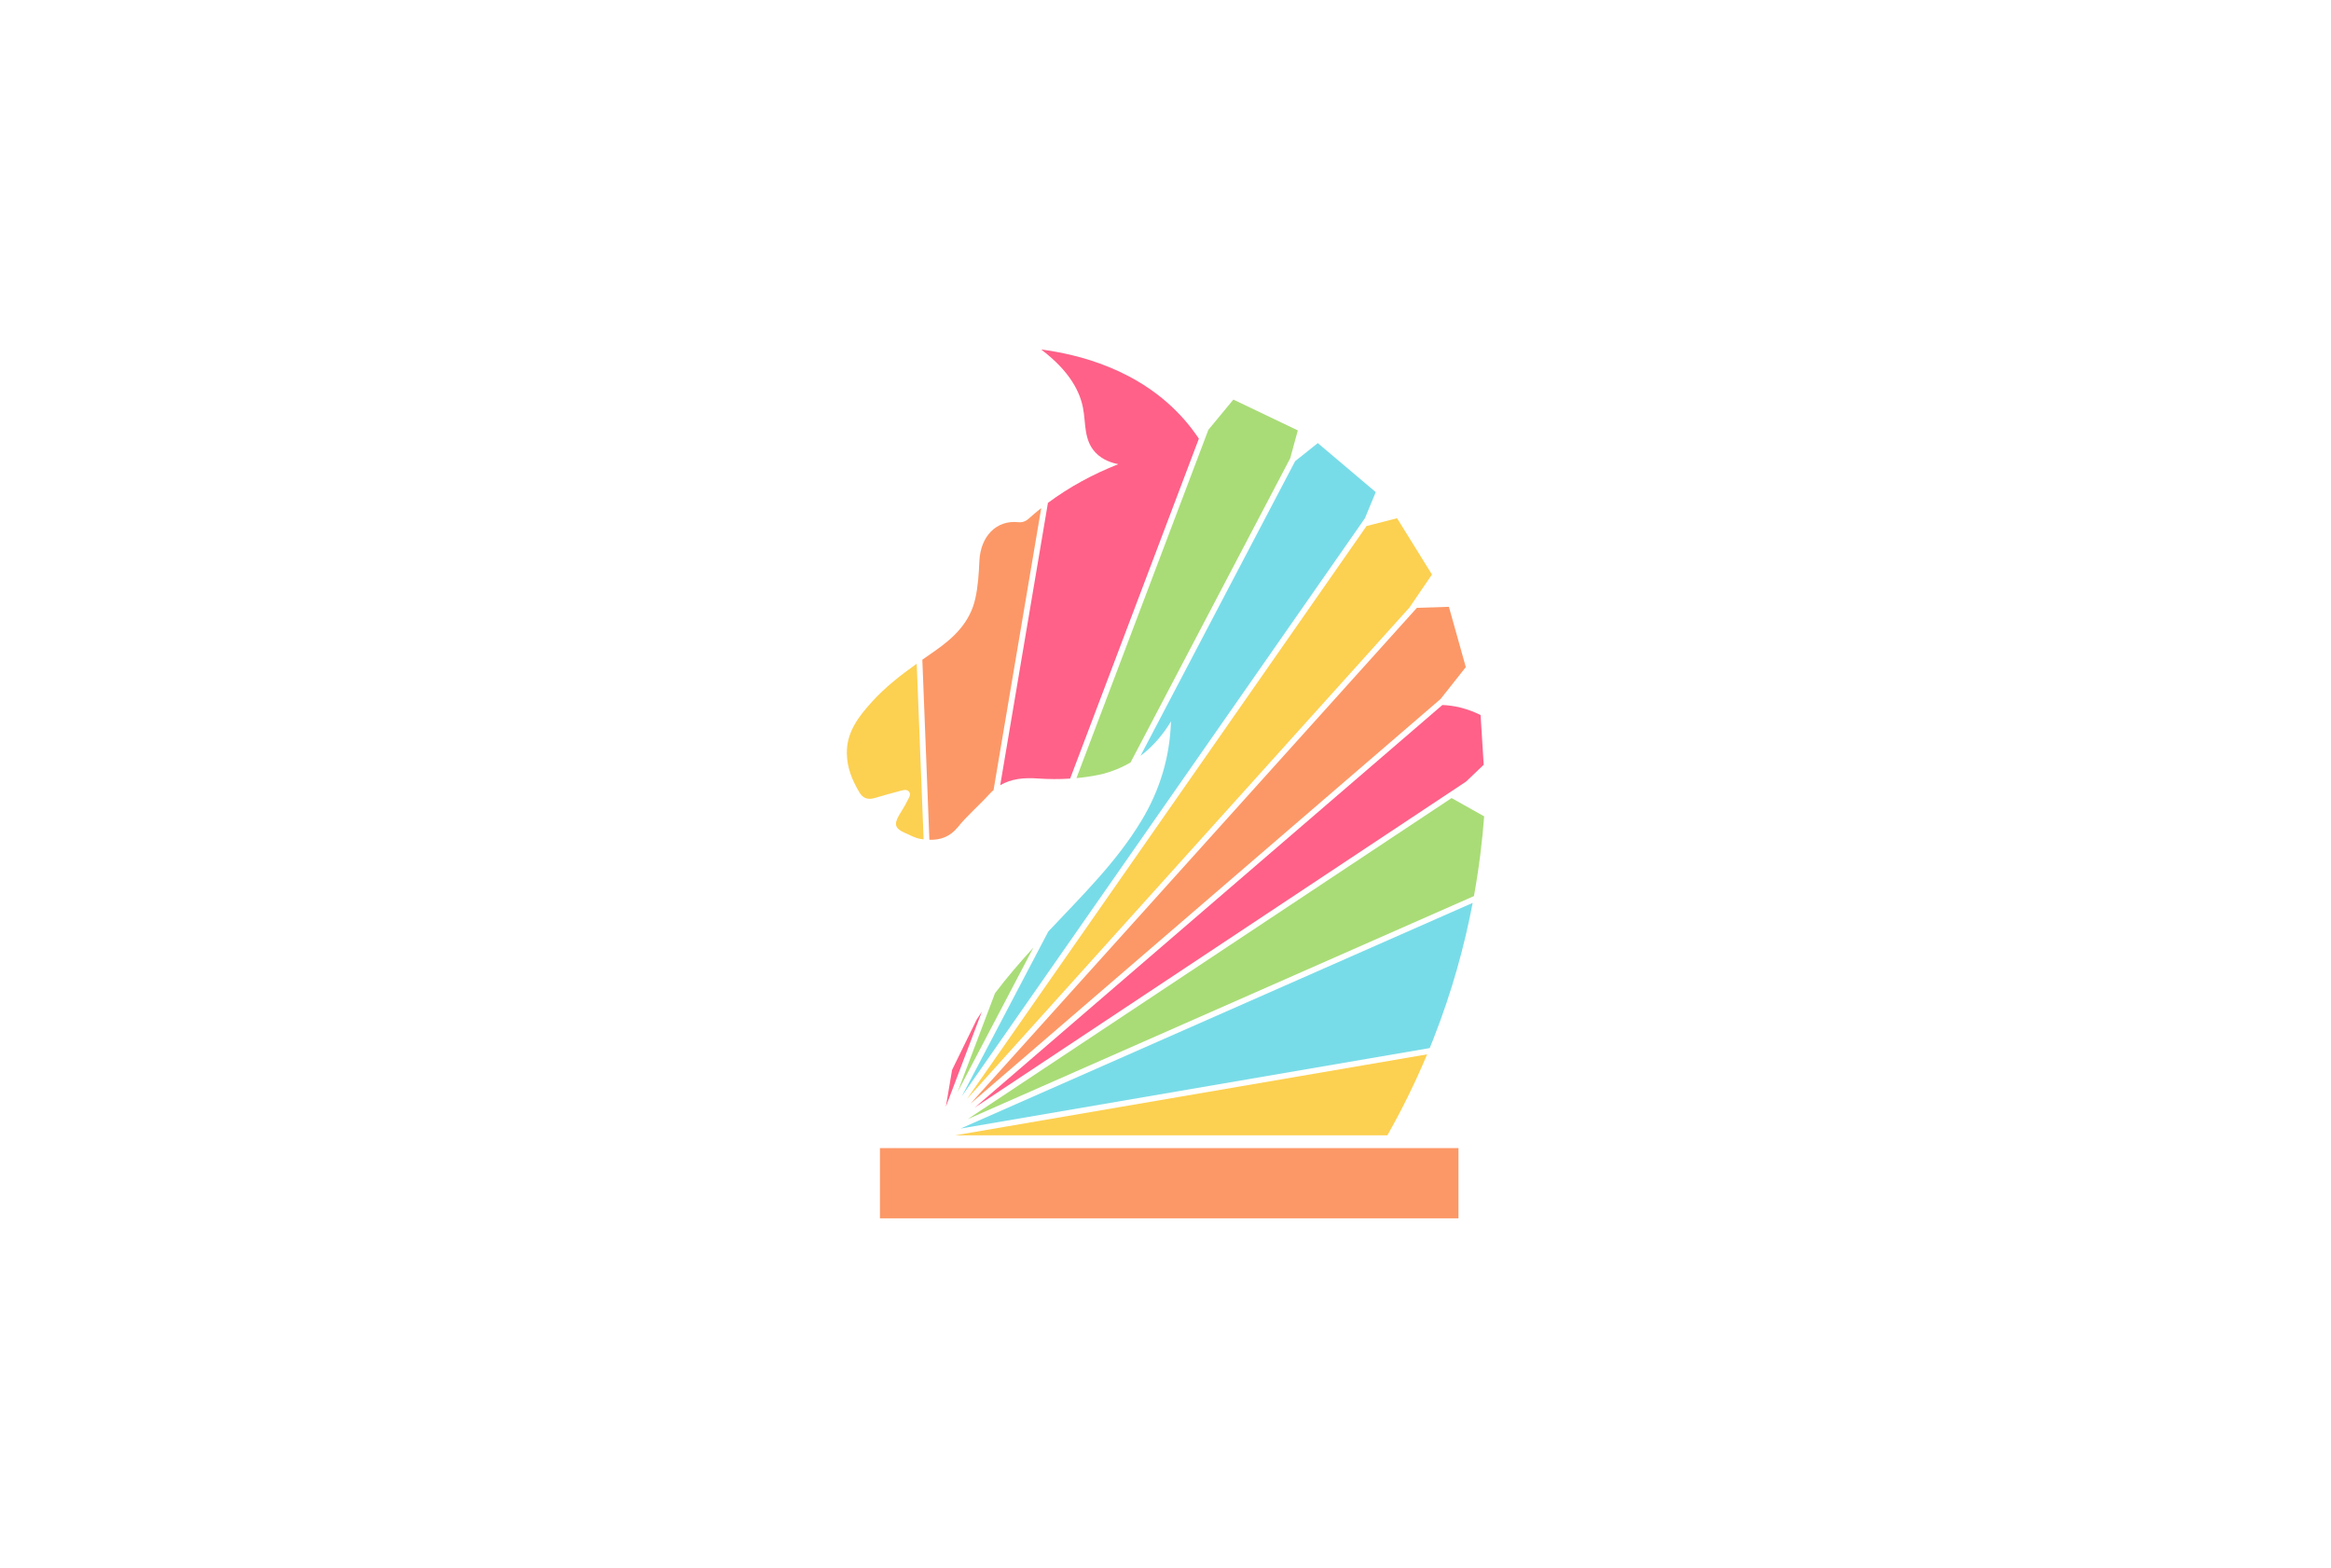 <?xml version="1.0" encoding="utf-8"?>
<!-- Generator: Adobe Illustrator 26.0.2, SVG Export Plug-In . SVG Version: 6.00 Build 0)  -->
<svg version="1.1" id="Layer_1" xmlns="http://www.w3.org/2000/svg" xmlns:xlink="http://www.w3.org/1999/xlink" x="0px" y="0px"
	 viewBox="0 0 1100 740" style="enable-background:new 0 0 1100 740;" xml:space="preserve">
<style type="text/css">
	.st0{fill:#FC9867;}
	.st1{fill:#FCD051;}
	.st2{fill:#78DCE8;}
	.st3{fill:#A9DC76;}
	.st4{fill:#FF6188;}
</style>
<g id="XMLID_00000046316226447205821160000008449013051117382055_">
	
	<rect id="XMLID_00000038407725126072878900000003159224915861510818_" x="415.24" y="541.89" class="st0" width="273.01" height="33.15"/>

	<path id="XMLID_00000150093684850071750530000001605246190906812858_" class="st1" d="M673.46,497.64l-222.74,38.22H654.7
		C661.12,524.54,667.53,511.79,673.46,497.64z"/>
	<path id="XMLID_00000173131924093778642140000001208546803605821630_" class="st2" d="M674.68,494.68c0.6-1.47,1.2-2.93,1.79-4.43
		c8.93-22.73,14.74-44.39,18.49-64.1L453.31,532.66L674.68,494.68z"/>
	<path id="XMLID_00000165226955735900714600000003425739873251238843_" class="st3" d="M685.01,376.68L456.65,528.23l238.91-105.3
		c2.47-13.62,3.95-26.27,4.82-37.62C695.25,382.43,690.13,379.55,685.01,376.68z"/>
	<path id="XMLID_00000010304597847192273610000003463442986312501893_" class="st4" d="M680.67,332.75L460.01,522.74l231.87-153.87
		l0,0c2.76-2.64,5.52-5.28,8.28-7.91c-0.49-7.82-0.98-15.64-1.47-23.46c-2.43-1.23-5.63-2.58-9.54-3.54
		C686.01,333.19,683.14,332.86,680.67,332.75z"/>
	<path id="XMLID_00000131344407972719286900000014794052982908037012_" class="st0" d="M457.97,520.92L679.83,329.9
		c3.96-5.01,7.93-10.03,11.89-15.04c-2.66-9.48-5.32-18.97-7.98-28.45c-5.03,0.16-10.07,0.32-15.1,0.48L457.97,520.92z"/>
	<path id="XMLID_00000151545681056532256540000003432691279594156210_" class="st1" d="M456.3,518.72l208.76-231.9
		c3.56-5.22,7.13-10.44,10.69-15.65c-5.49-8.86-10.99-17.72-16.48-26.57c-4.8,1.23-9.6,2.46-14.39,3.68L456.3,518.72z"/>
	<path id="XMLID_00000029761398214892679650000013244474884974149810_" class="st2" d="M538.21,356.75
		c6.66-5.01,11.28-11.09,14.37-16.24c-0.52,16.97-5.29,32.57-14.06,47.05c-11.78,19.45-27.94,35.21-43.34,51.59
		c-0.16,0.17-0.32,0.35-0.49,0.52l-40.79,77.72l190.21-272.79c1.7-4.11,3.41-8.21,5.11-12.32c-9.12-7.72-18.23-15.43-27.35-23.15
		c-3.56,2.84-7.13,5.68-10.69,8.53L538.21,356.75z"/>
	<path id="XMLID_00000043459386463249542650000006157996887440653455_" class="st3" d="M518.36,365.74
		c2.65-0.54,7.3-1.78,12.57-4.45c0.89-0.45,1.74-0.93,2.58-1.42l75.34-143.57c1.2-4.38,2.39-8.77,3.59-13.15
		c-10.14-4.85-20.27-9.7-30.41-14.55c-3.93,4.75-7.87,9.51-11.8,14.26l-62.25,164.4C511.46,366.93,514.93,366.44,518.36,365.74z"/>
	<path id="XMLID_00000122713533486969337680000002545968236200162987_" class="st4" d="M511.07,192.53
		c1.42,7.37,0.3,15.29,6.02,21.2c3.35,3.46,7.64,4.77,10.66,5.34c-11.97,4.75-23.09,10.73-33.23,18.29L472,370.62
		c5.25-3.11,11.3-3.63,17.6-3.19c5.16,0.36,10.3,0.39,15.4,0.06l60.75-160.44c-1.99-2.97-4.22-5.93-6.75-8.84
		c-21.21-24.3-51.05-31.06-67.67-33.25C505.26,175.49,509.68,185.33,511.07,192.53z"/>
	<path id="XMLID_00000121992694313299921460000011717306011696794025_" class="st0" d="M452.02,390.38
		c4.5-5.56,10.05-10.26,14.88-15.57c0.63-0.7,1.29-1.32,1.96-1.9l22.5-133.11c-2.02,1.61-4.01,3.28-5.95,5.02
		c-1.48,1.33-3.1,1.84-4.95,1.64c-10.29-1.07-17.76,6.69-18.29,18.36c-0.27,6.01-0.63,12.02-1.97,17.9
		c-2.49,10.97-9.96,18.17-18.75,24.32c-2.07,1.45-4.14,2.89-6.2,4.34l3.33,84.98C443.68,396.5,448.19,395.1,452.02,390.38z"/>
	<path id="XMLID_00000090998217327252578710000004837885260432583563_" class="st1" d="M428.87,373.55
		c1.37,1.52-0.13,3.18-0.76,4.56c-1.06,2.31-2.56,4.41-3.83,6.63c-2.53,4.42-1.93,6.33,2.81,8.41c2.46,1.08,4.82,2.46,7.56,2.86
		c0.4,0.06,0.8,0.11,1.2,0.16l-3.25-82.91c-7.57,5.41-14.9,11.1-21.2,18.08c-6.22,6.89-11.83,14.05-11.78,24.05
		c0.04,6.86,2.49,12.86,5.95,18.63c1.8,3.01,4.21,3.51,7.28,2.62c3.89-1.12,7.77-2.29,11.7-3.28
		C425.96,373,427.77,372.33,428.87,373.55z"/>

	<path id="XMLID_00000103954938283648697220000007815447527980160906_" class="st3" d="M469.54,468.79l-17.67,46.66l35.77-68.17
		C481.31,454.21,475.19,461.3,469.54,468.79z"/>
	<path id="XMLID_00000080198539405377009890000015267037656894139546_" class="st4" d="M460.88,481.28l-11.59,23.7l-2.94,17.4
		l16.99-44.87C462.51,478.76,461.68,480.01,460.88,481.28z"/>



	<rect id="XMLID_00000068666350477034526800000014106184141955932851_" x="442.69" y="535.86" width="0" height="0"/>
	
	
	
	
	

	
	
</g>
</svg>
